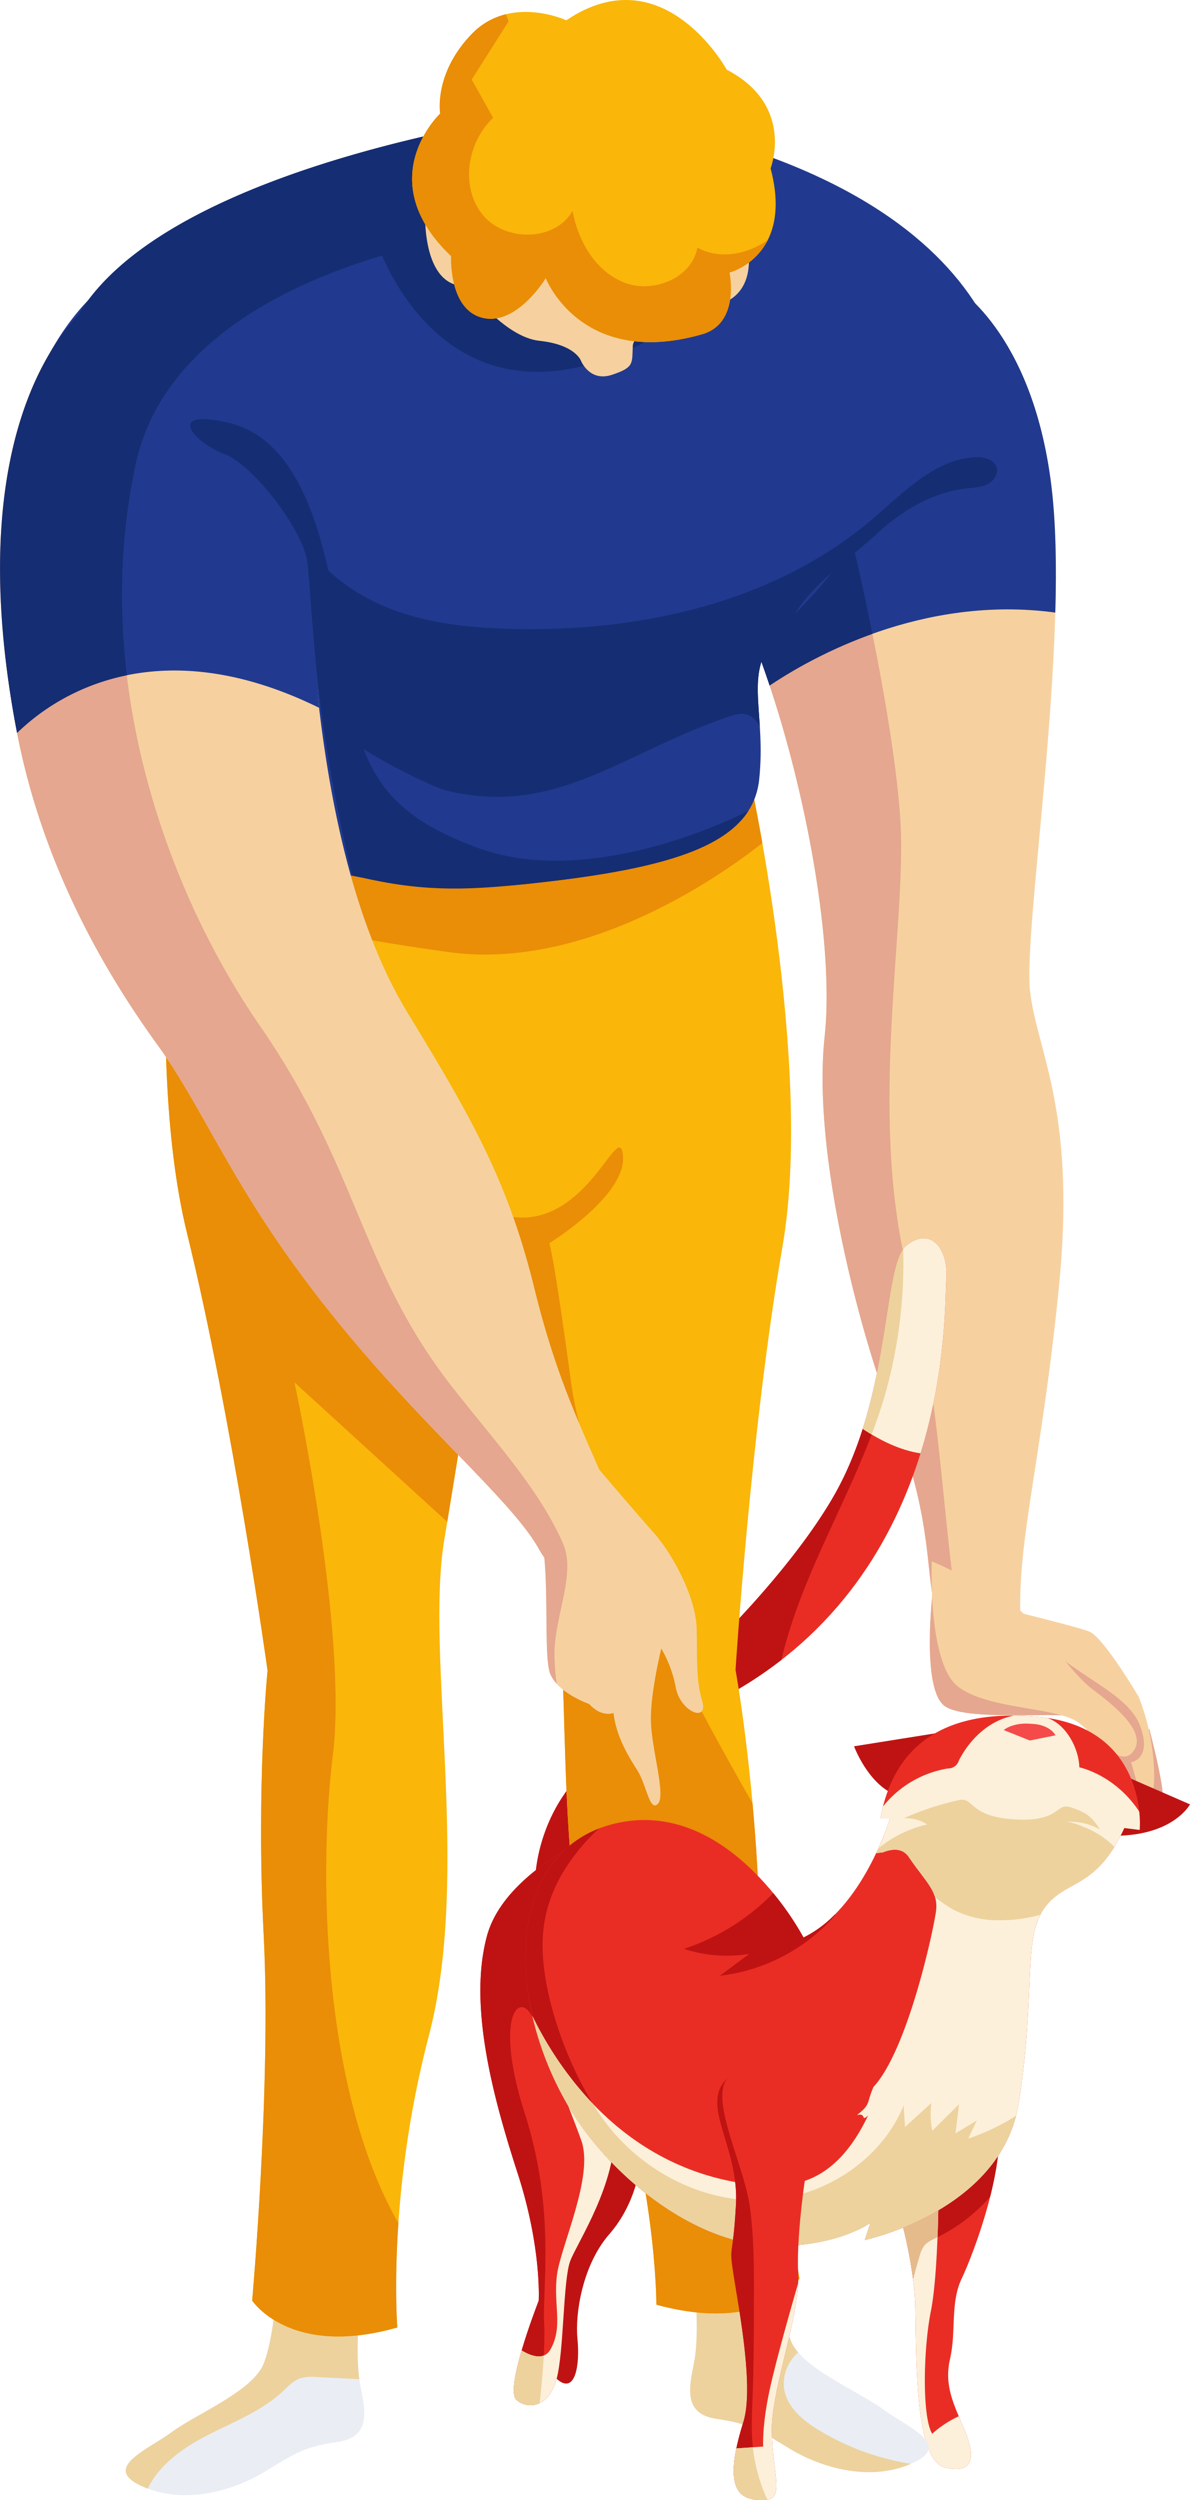 <svg xmlns="http://www.w3.org/2000/svg" width="490.035" height="1029.524" viewBox="0 0 490.035 1029.524"><defs><style>.a{fill:#bf1313;}.b{fill:#ea2d24;}.c{fill:#fcf0da;}.d{fill:#e5bb8c;}.e{fill:#edd29d;}.f{fill:#eaedf3;}.g{fill:#f6d19f;}.h{fill:#e5a78f;}.i{fill:#fab609;}.j{fill:#ea8d07;}.k{fill:#213a8f;}.l{fill:#152d72;}.m{fill:#f44a4a;}</style></defs><g transform="translate(-257.18 -250.986)"><path class="a" d="M436.286,888.123s.527-27.424,22.676-46.409l7.383,12.657s-12.656,16.349-11.6,29Z" transform="translate(41.289 136.178)"/><path class="a" d="M478.471,980.073s-1.582,15.821-12.657,28.477-14.24,32.7-13.184,43.244-.821,23.316-8.585,16.4,1.2-60.7,1.2-60.7l16.875-52.209Z" transform="translate(42.348 162.359)"/><path class="b" d="M556.41,992.65s8.253,23.891,8.687,46.044,0,62.549,12.163,65.589,12.6-4.778,8.253-15.2-8.687-18.244-6.081-29.538,0-23.021,4.778-33.011,19.111-47.346,14.769-69.5Z" transform="translate(68.98 162.762)"/><path class="a" d="M556.41,991.417a189.529,189.529,0,0,1,7.8,34.226q1.262-4.913,2.729-9.774a12.078,12.078,0,0,1,1.81-4.052c1.275-1.627,3.256-2.5,5.119-3.391a69.343,69.343,0,0,0,22.05-16.8c2.483-9.87,4.206-20.3,3.807-29.25-7.758,3.972-15.449,8.142-23.19,12.2Z" transform="translate(68.98 163.994)"/><path class="c" d="M577.26,1098.567c12.162,3.041,12.6-4.778,8.253-15.2-.85-2.042-1.7-3.981-2.5-5.867a43.218,43.218,0,0,0-10.937,7.2c-4.219-6.855-3.692-34.805-.528-50.626s3.165-51.682,3.165-51.682l-12.2-.564-6.1,5.105s8.253,23.891,8.687,46.044S565.1,1095.526,577.26,1098.567Z" transform="translate(68.98 168.478)"/><path class="d" d="M556.442,987.028l.048.141.035.1.048.144.071.219.033.1a192.007,192.007,0,0,1,7.312,31.69l.014.1q.109.816.212,1.637v0q1.262-4.913,2.729-9.774a12.078,12.078,0,0,1,1.81-4.052c1.275-1.627,3.256-2.5,5.119-3.391.133-.064.261-.137.393-.2.449-11.584.45-21.35.45-21.35l-12.2-.564-6.1,5.105.018.054Z" transform="translate(68.98 168.478)"/><path class="b" d="M472.791,862.077s-44.305,16.506-52.124,45.174,2.606,66.893,12.6,97.733,8.686,52.558,8.686,52.558-14.333,36.486-9.121,40.83,13.464,2.606,16.505-8.687,2.606-40.83,5.647-48.649,19.113-31.708,18.244-54.73S472.791,862.077,472.791,862.077Z" transform="translate(37.057 140.872)"/><path class="a" d="M420.668,906.79c-7.819,28.669,2.606,66.892,12.6,97.733s8.686,52.558,8.686,52.558-14.333,36.486-9.121,40.83a8.657,8.657,0,0,0,9.535,1.283c1.068-9.652,2.321-23.626,1.843-32.7-.791-15.03,4.724-46.905-7.975-86.55-15.012-46.87,2.2-54.559,5.859-30.393,0-35.936,19.37-69.868,24.886-85.471C454.7,869.66,426.728,884.568,420.668,906.79Z" transform="translate(37.057 141.333)"/><path class="c" d="M470.648,973.312c-.353-9.369-.491-31.69-.53-54.867L440.577,937.41s11.075,26.369,16.348,41.135-8.438,43.244-10.02,55.373,2.637,21.094-2.636,30.587c-2.521,4.537-7.45,3.168-11.909.5-2.679,9.139-4.563,18.321-2.107,20.368,5.211,4.344,13.464,2.606,16.505-8.687s2.606-40.83,5.647-48.649S471.517,996.334,470.648,973.312Z" transform="translate(39.635 153.866)"/><g transform="translate(468.75 1089.513)"><path class="e" d="M440.52,939.209q.258-3.348.656-6.785l-2.747,1.763S439.239,936.117,440.52,939.209Z" transform="translate(-426.968 -932.424)"/><path class="e" d="M431.549,1058.823a9.41,9.41,0,0,0,.864.468c.078.036.159.059.236.093a8.835,8.835,0,0,0,.943.351c.057.017.114.027.171.043a8.715,8.715,0,0,0,1.053.229c.032,0,.063,0,.095.01a8.468,8.468,0,0,0,1.159.078h.025a8.517,8.517,0,0,0,3.692-.889h0c.626-5.658,1.313-12.8,1.68-19.57-2.6,1.018-5.969-.205-9.108-2.081-.122.416-.24.832-.359,1.248-.049.174-.1.348-.149.522-.1.364-.2.727-.3,1.089-.062.223-.123.446-.182.667-.09.335-.175.667-.261,1-.064.246-.129.495-.191.74-.079.311-.153.62-.228.928-.063.261-.127.522-.187.779-.069.294-.133.584-.2.874q-.089.4-.172.783c-.059.278-.114.551-.17.824s-.1.525-.153.782-.095.517-.14.772-.087.51-.127.759-.076.487-.111.726-.068.491-.1.731-.054.449-.078.667c-.026.239-.046.47-.064.7-.016.206-.033.41-.044.607-.012.225-.018.44-.025.655,0,.183-.01.369-.01.545,0,.209.011.405.02.6.007.161.012.326.026.479.017.191.044.367.07.544.02.135.034.278.06.4.036.174.082.327.128.485.032.107.058.223.094.321a3.51,3.51,0,0,0,.208.433c.038.072.069.154.111.219a2.128,2.128,0,0,0,.421.485,10.022,10.022,0,0,0,1.043.762C431.378,1058.734,431.465,1058.772,431.549,1058.823Z" transform="translate(-429.115 -908.189)"/></g><path class="f" d="M395.111,1032.071s-1.208,14.9.8,24.962,4.429,20.937-9.261,22.95-17.314,4.43-29.795,12.08-32.614,14.092-50.33,6.442,1.207-14.9,11.676-22.548,33.419-16.911,37.847-28.184,5.235-31,5.235-31Z" transform="translate(9.7 176.533)"/><path class="e" d="M361.288,1016.771s-.8,19.729-5.235,31-27.379,20.534-37.847,28.184-29.392,14.9-11.676,22.548c.6.259,1.2.5,1.8.724,4.453-9.33,13.682-16.2,23.034-21.16,11.145-5.91,23.379-10.328,32.614-18.922,2.142-1.994,4.2-4.257,6.944-5.265a17.907,17.907,0,0,1,7.094-.593l17.423.881c-1.329-9.8-.331-22.1-.331-22.1Z" transform="translate(9.7 176.533)"/><path class="f" d="M490.5,1024.356s1.208,14.9-.8,24.964-4.43,20.938,9.26,22.95,17.314,4.429,29.8,12.079,32.614,14.093,50.33,6.443-1.208-14.9-11.676-22.548-33.419-16.911-37.849-28.185-5.233-31-5.233-31Z" transform="translate(53.24 174.755)"/><path class="e" d="M579.061,1090.8a104.5,104.5,0,0,1-37.819-13.805c-6.068-3.677-12.118-8.481-14.024-15.315-1.676-6,.776-12.692,5.4-16.788a17.2,17.2,0,0,1-3.057-4.832c-4.429-11.274-5.233-31-5.233-31l-33.822,15.3s1.208,14.9-.8,24.964-4.43,20.938,9.26,22.95,17.314,4.429,29.8,12.079S561.351,1098.437,579.061,1090.8Z" transform="translate(53.24 174.755)"/><path class="g" d="M594.442,346.5s32.433,18.195,40.344,82.269-11.866,183.524-8.7,208.837,18.984,49.046,11.865,121.032-17.4,105.21-15.821,137.643c0,0-11.854,21.465-27.674,7.227s-2.962-36.525-25.325-91.87C558.722,785.885,535.9,707.22,541.442,655.8s-18.195-151.091-44.3-194.6C543.814,371.813,594.442,346.5,594.442,346.5Z" transform="translate(55.318 22.018)"/><path class="h" d="M569.129,802.244c22.364,55.345,9.5,77.631,25.325,91.87a22.867,22.867,0,0,0,3.623,2.685c-7.914-44.9-8.962-104.619-21.187-148.816-18.512-66.927-1.424-146.67-4.271-190.814s-19.636-113.825-19.636-113.825l-13.947-56.089c-13.322,16.381-27.788,37.536-41.893,64.552,26.1,43.508,49.836,143.18,44.3,194.6S558.722,776.49,569.129,802.244Z" transform="translate(55.318 31.413)"/><path class="b" d="M500.67,826.994s28.1-28.119,43.772-55.374c24.259-42.189,20.04-95.453,30.059-103.364s17.4,1.582,16.349,14.24,3.165,120.24-90.707,171.394Z" transform="translate(56.009 95.525)"/><path class="a" d="M573.1,668.987c-8.252,11.722-5.62,61.738-28.654,101.8-15.672,27.255-43.772,55.374-43.772,55.374l-.527,26.9a168.406,168.406,0,0,0,22.791-14.9c3.151-13.32,8.038-26.357,13.477-38.931,10.037-23.211,22.052-45.7,29.126-69.981A198.38,198.38,0,0,0,573.1,668.987Z" transform="translate(56.009 96.36)"/><path class="i" d="M557.308,986.963c-1.59-59.623-9.993-105.486-9.993-105.486s6.316-99.37,19.329-174.281-14.021-195.683-14.021-195.683l-75.889,5.214-.313-6.8L319.794,498.857s-17.4,124.987,1.581,202.51S354.6,881.726,354.6,881.726s-4.746,47.463-1.581,109.165-4.747,150.3-4.747,150.3,15.47,23.732,59.769,11.075c0,0-4.4-53.791,13.008-120.24s-1.581-156.629,6.329-204.091c4.511-27.064,11.593-71.613,16.847-104.911,7.916,32.589,19.218,78.914,26.17,106.475,11.568,45.863-.47,133,22.052,197.213S514.718,1142.9,514.718,1142.9c45.275,12.23,58.915-10.7,58.915-10.7S558.9,1046.586,557.308,986.963Z" transform="translate(12.754 57.141)"/><path class="j" d="M477.983,995.33c22.524,64.209,22.272,116.186,22.272,116.186,45.275,12.23,58.915-10.7,58.915-10.7s-14.737-85.611-16.325-145.234c-.493-18.5-1.643-35.673-2.994-50.565-23.917-41.487-67.875-123.072-74.727-173.331-5.92-43.412-8.149-54.827-8.987-57.271,4.047-2.555,31.812-20.668,30.345-36.073-1.582-16.612-15.821,34.412-50.628,24.127s-71.195-20.171-57.747-9.887,49.046,21.358,49.046,21.358l2.608,17.7c7.916,32.589,19.218,78.914,26.17,106.475C467.5,843.98,455.461,931.121,477.983,995.33Z" transform="translate(27.217 88.522)"/><path class="j" d="M552.623,511.514l-75.889,5.214-.313-6.8L319.794,498.857s-17.4,124.987,1.581,202.51S354.6,881.726,354.6,881.726s-4.746,47.463-1.581,109.165-4.747,150.3-4.747,150.3,15.47,23.732,59.769,11.075c0,0-1.362-16.695.438-42.965-31.956-55.59-32.716-146.9-26.983-192.768,6.329-50.628-15.821-153.465-15.821-153.465L428.6,820.526c3.116-18.906,7.108-43.809,10.862-67.444L343.525,568.47s17.4,7.91,85.434,17.4C485.833,593.809,541.591,554.2,558.352,541,555.186,522.97,552.623,511.514,552.623,511.514Z" transform="translate(12.754 57.141)"/><path class="h" d="M643.515,829.5s6.329,23.732,5.537,29.269-6.329,10.81-8.966,6.592-5.8-18.986-5.8-18.986Z" transform="translate(86.933 133.362)"/><path class="k" d="M634.786,428.769c-7.911-64.075-40.344-82.269-40.344-82.269s-50.628,25.313-97.3,114.7c7.643,12.737,15.08,30.293,21.641,50.038,17.258-11.583,62.9-37.42,117.647-30.021C636.975,461.97,636.646,443.838,634.786,428.769Z" transform="translate(55.318 22.018)"/><path class="l" d="M498.905,454.845c.3.54.609,1.083.913,1.638.165.3.329.6.492.908.284.527.568,1.057.852,1.6q.247.469.493.946.441.849.879,1.719c.148.29.294.581.442.875q.509,1.023,1.016,2.073c.1.2.194.4.292.6q1.338,2.789,2.658,5.745c.079.177.158.358.236.535q.537,1.207,1.068,2.439c.1.241.208.484.311.725q.508,1.187,1.013,2.4c.1.23.192.46.288.693q.541,1.305,1.078,2.637c.064.16.129.319.193.48,1.745,4.35,3.453,8.889,5.113,13.583.033.095.066.192.1.287q.578,1.639,1.148,3.3l.094.271q.6,1.765,1.2,3.555a195.678,195.678,0,0,1,42.324-21.263c-4.3-21.377-8.125-37.238-8.125-37.238l-13.947-56.089q-3.727,4.583-7.564,9.671l-.126.17q-1.159,1.539-2.325,3.132l-.34.463q-1.107,1.514-2.221,3.071l-.305.427q-2.547,3.573-5.12,7.377c-.028.041-.055.082-.084.124q-1.176,1.741-2.358,3.535c-.2.3-.392.6-.589.9q-.947,1.445-1.9,2.924-.349.545-.7,1.091-.938,1.469-1.875,2.972c-.213.342-.427.682-.641,1.026q-1.194,1.923-2.39,3.9l-.09.148q-1.253,2.073-2.508,4.207c-.21.358-.421.724-.632,1.084q-.916,1.567-1.831,3.164c-.283.495-.567.994-.85,1.494q-.821,1.447-1.642,2.919-.441.792-.884,1.591c-.566,1.025-1.132,2.064-1.7,3.107-.261.48-.521.955-.78,1.439q-1.226,2.283-2.449,4.621c.447.744.892,1.509,1.338,2.285C498.622,454.34,498.764,454.594,498.905,454.845Z" transform="translate(55.318 31.413)"/><path class="k" d="M489.114,287.642S322.36,306.883,284.8,373.768s29.319,141.1,35.732,180.5S410.318,612.9,470.79,606.49,563.329,590,566.077,563.427s-5.5-41.231,4.581-55.89,17.408-16.492,33.9-41.23S665.03,435.155,668.7,420.5,670.528,313.3,489.114,287.642Z" transform="translate(3.742 8.45)"/><path class="l" d="M382.757,335.035s30.778,100.95,132.958,29.546l-17.236-52.937Z" transform="translate(28.949 13.983)"/><path class="g" d="M546.358,929.157c-2.569-8.854-2-16.279-2.284-29.7s-10.281-31.414-17.706-39.7C521.114,853.9,510,840.9,503.953,833.792c-8.876-20.456-18.305-40.3-26.673-74.468-10.995-44.9-26.571-71.465-52.226-113.612s-36.649-105.366-40.313-170.419-40.314-147.512-88.875-122.775c0,0-59.176,39.459-31.152,180.5,11.911,58.638,40.579,102.717,57.723,126.44,14.678,20.31,26.019,46.113,46.728,76.962,44.895,66.885,96.2,105.367,109.947,130.1a36.577,36.577,0,0,0,2.2,3.463c1.675,17.232-.053,42.074,2.5,48.035,3.427,8,15.993,12.279,15.993,12.279,5.14,5.712,10,3.712,10,3.712,1.142,9.425,5.711,17.136,9.71,23.418s5.14,17.421,8.567,13.994-2.571-22.275-2.856-33.985,4.283-29.985,4.283-29.985a51.861,51.861,0,0,1,6,16.277C537.506,933.726,548.929,938.011,546.358,929.157Z" transform="translate(0 22.369)"/><path class="h" d="M444.34,800.962c-38.966-49.221-38.966-90.238-79.984-149.714S294.627,503.585,313.085,419.5c4.872-22.2,17.9-39.389,34.42-52.676-14.342-16.789-32.017-24.3-51.639-14.3,0,0-59.176,39.459-31.152,180.5,11.911,58.638,40.579,102.717,57.723,126.44,14.678,20.31,26.019,46.113,46.728,76.962,44.895,66.885,96.2,105.367,109.947,130.1a36.577,36.577,0,0,0,2.2,3.463c1.675,17.232-.053,42.074,2.5,48.035A14.439,14.439,0,0,0,486.459,922a86.05,86.05,0,0,1-.928-13.864c.581-15.339,8.8-31.828,3.475-43.97C479.58,842.667,462.638,824.075,444.34,800.962Z" transform="translate(0 22.37)"/><path class="k" d="M264.164,531.4c12.641-12.46,54.558-44.651,124.363-10.335a360.206,360.206,0,0,1-2.238-47.352c1.6-73.507-38.983-149.988-87.543-125.25C298.745,348.46,237.391,392.5,264.164,531.4Z" transform="translate(0.051 21.376)"/><path class="l" d="M309.4,506.678c-3.434-28.649-2.686-58.158,3.684-87.179,4.872-22.2,17.9-39.389,34.42-52.676-14.342-16.789-32.017-24.3-51.639-14.3,0,0-58.424,38.987-31.652,177.886A90.788,90.788,0,0,1,309.4,506.678Z" transform="translate(0.003 22.37)"/><path class="l" d="M489.114,287.642S322.36,306.883,284.8,373.768c-27.288,48.585.535,101.034,20.263,141.2a259.413,259.413,0,0,1,4.285-81.548C327.8,349.333,463.16,337.028,463.16,337.028l44.223-46.463C501.5,289.516,495.426,288.535,489.114,287.642Z" transform="translate(3.741 8.45)"/><path class="g" d="M569.533,783.6s-4.774,39.666,4.774,47.011,55.827,1.1,62.07,5.877,10.283,27.179,16.16,29.015,8.814,5.877,8.08-9.916a91.783,91.783,0,0,0-6.244-28.648s-14.323-24.24-20.2-26.812S569.533,783.6,569.533,783.6Z" transform="translate(71.73 122.782)"/><path class="h" d="M652.538,865.506c.793.247,1.528.535,2.213.808l-3.51-12.442s8.976-1.282,3.526-15.385-29.81-21.156-42.632-37.5c-2.157-2.75-4.33-5.656-6.457-8.584-17.382-4.341-36.145-8.8-36.145-8.8s-4.774,39.666,4.774,47.011,55.827,1.1,62.07,5.877S646.661,863.67,652.538,865.506Z" transform="translate(71.73 122.782)"/><path class="g" d="M569.028,773.455s-1.837,42.237,11.018,51.787,41.5,8.08,49.95,15.058,16.9,18.363,22.036,11.386-4.774-16.528-16.159-24.976S613.1,797.7,599.512,789.248A276.434,276.434,0,0,0,569.028,773.455Z" transform="translate(71.868 120.442)"/><path class="a" d="M582.2,830.288l-39.223,6.25s5.819,15.732,17.241,20.042Z" transform="translate(65.883 133.544)"/><path class="a" d="M634.422,845.349l26.723,11.638s-6.681,12.715-30.6,12.93Z" transform="translate(86.07 137.016)"/><path class="b" d="M575.111,1033.916l-2.377,7.13s56.242-11.882,63.372-56.242,1.585-67.332,10.3-80.006,21.361-7.3,33.227-33.409l6.327.791s3.956-42.716-42.716-46.671-60.12,20.567-64.075,41.925h3.955s-11.075,37.179-35.6,49.045c0,0-29.268-56.165-75.149-47.463s-49.045,68.03-22.941,114.7c13.837,24.74,40.682,48.688,67.662,56.724C541.013,1047.567,565.432,1040.617,575.111,1033.916Z" transform="translate(40.534 132.345)"/><path class="a" d="M572.807,1032.317l.084-.018c.089-.02.218-.049.379-.087l.058-.014c.066-.015.144-.033.22-.053l.111-.026.338-.084.033-.007.39-.1.073-.019.412-.107.112-.029.476-.127.086-.023c.177-.048.363-.1.555-.153l.07-.02.61-.171.073-.021c.219-.063.447-.129.68-.2l.042-.012q.362-.105.746-.221l.037-.011q.393-.12.809-.249l.01,0c14.248-4.433,47.691-18,55.822-49.389a89.417,89.417,0,0,1-19.671,9.4q1.763-3.736,3.524-7.471l-8.767,5.321q.724-6,1.446-11.993l-11,10.9a34.637,34.637,0,0,1-.392-11.406l-10.851,9.871-.554-8.866c-9.161,22.376-32.5,37.626-56.641,38.989s-48.2-10.335-63.675-28.912-29.4-54.541-28.311-78.693c.708-15.677,7.424-28.48,17.9-40.168a72.548,72.548,0,0,1,5.291-5.264c-24.549,9.535-33.318,36.511-29.424,66.242a135.793,135.793,0,0,0,15.532,45.885c13.837,24.74,40.682,48.688,67.662,56.724,23.918,7.125,48.336.175,58.016-6.526l-2.377,7.13Z" transform="translate(40.534 141.057)"/><g transform="translate(476.426 1081.174)"><path class="c" d="M524.044,994.815c-51.742-6.9-78.13-47.495-88.691-69.168a133.158,133.158,0,0,0,13.541,34.889c13.837,24.74,40.682,48.688,67.662,56.724,20.664,6.155,41.694,1.8,53.277-3.813C563.683,1005.651,550.487,998.34,524.044,994.815Z" transform="translate(-435.353 -925.647)"/><path class="c" d="M546.719,1000.2l-.161.483s.124-.026.361-.08C546.855,1000.464,546.787,1000.33,546.719,1000.2Z" transform="translate(-409.717 -908.461)"/></g><path class="e" d="M520.167,1018.221a73.792,73.792,0,0,0,9.941,1.646v-18.361c-23.641.817-47.04-10.773-62.2-28.971a86.74,86.74,0,0,1-7.637-10.761,144.377,144.377,0,0,1-24.919-36.127h0q.5,2.191,1.093,4.386l.018.065q.581,2.161,1.245,4.323l.046.145q.655,2.126,1.389,4.245c.025.073.05.146.076.219q.725,2.088,1.528,4.168c.036.092.073.184.108.276q.8,2.056,1.669,4.1c.043.1.089.2.132.3q.875,2.034,1.819,4.052c.043.094.09.187.134.281q.958,2.034,1.989,4.045c.032.063.065.125.1.187q1.063,2.064,2.2,4.1c13.837,24.74,40.682,48.688,67.662,56.724,1.055.314,2.109.593,3.164.852Z" transform="translate(41.073 155.527)"/><path class="c" d="M667.509,864.615c-10.04-15.276-24.661-18.213-24.661-18.213-.194-7.592-5.059-16.8-12-19.875-.374-.165-.754-.315-1.137-.459-1.516-.231-3.085-.423-4.724-.561-3.2-.272-6.23-.4-9.127-.411a28.179,28.179,0,0,0-7.042,2.414c-6.791,3.4-12.122,9.336-15.583,16.1a4.542,4.542,0,0,1-4.474,3.253A43.155,43.155,0,0,0,561.99,862.53c-.42,1.643-.783,3.281-1.082,4.9h3.955a112.265,112.265,0,0,1-5.711,14.359,23.49,23.49,0,0,1,2.682-.332c4.208-1.686,8.29-1.808,10.811,1.907,7.077,10.43,12.292,14.155,11.174,22.35-1.08,7.923-11.563,56.929-25.724,72.288-3.063,6.916-.9,6.943-6.829,11.6,4.121-1.085,1.458,3.021,4.607.149-3.943,8.241-9.054,16.154-16.313,21.7s-16.949,8.44-25.75,5.993c-2.322,8.484-2.338,18.141,1.462,25.851,17.957,1.074,34.132-4.221,41.579-9.377l-2.377,7.13s56.242-11.882,63.372-56.242c5.445-33.88,3.5-55.276,6.161-69.146q.133-.688.282-1.352c.015-.068.028-.138.044-.206.1-.453.213-.9.327-1.333.015-.055.028-.114.043-.171.128-.473.262-.935.406-1.389l.014-.047a23.7,23.7,0,0,1,3.021-6.363c8.713-12.674,21.361-7.3,33.227-33.409l6.327.791A42.727,42.727,0,0,0,667.509,864.615Z" transform="translate(58.792 132.347)"/><path class="e" d="M554.548,1011.14l.084-.019c.089-.02.218-.049.379-.087l.058-.014c.066-.015.144-.033.22-.053l.111-.026.338-.084.033-.007.39-.1.073-.018.412-.107.112-.03.476-.127.086-.023c.177-.048.363-.1.555-.153l.07-.02.61-.171.073-.021c.219-.063.447-.129.68-.2l.042-.012q.362-.105.746-.221l.037-.011q.393-.12.809-.249l.01,0c14.248-4.433,47.691-18,55.822-49.39a89.421,89.421,0,0,1-19.671,9.4q1.763-3.736,3.524-7.471l-8.767,5.321q.723-6,1.446-11.993l-11,10.9a34.638,34.638,0,0,1-.392-11.406l-10.851,9.871q-.277-4.434-.554-8.866c-9.161,22.376-32.5,37.626-56.641,38.989-.47.027-.941.039-1.411.057-.673,6.434.07,13.03,2.819,18.607a81.528,81.528,0,0,0,19.069-1.133l.025,0c1.933-.344,3.8-.751,5.584-1.2l.085-.022q1.327-.336,2.591-.708l.063-.018q1.22-.36,2.377-.745l.135-.044q1.144-.384,2.225-.79l.26-.1q.995-.378,1.931-.77l.166-.069c.642-.273,1.258-.551,1.854-.832l.345-.165c.548-.265,1.078-.53,1.582-.8.041-.021.085-.042.126-.064.527-.282,1.023-.567,1.5-.853.111-.065.22-.132.327-.2.468-.287.919-.573,1.334-.861l-2.377,7.13Z" transform="translate(58.793 162.234)"/><path class="c" d="M638.594,862.368" transform="translate(87.926 140.939)"/><path class="b" d="M534.441,981.774s-4.778,28.233-3.909,46.042-11.294,47.78-10.859,65.589,5.647,27.8-3.475,27.8-17.375-3.041-8.253-32.144c4.425-14.116-1.738-46.042-3.909-59.942s-.434-6.081.869-29.538-14.334-40.4-4.344-51.255S539.653,936.165,534.441,981.774Z" transform="translate(55.332 159.304)"/><path class="a" d="M516.2,1120.41a9.128,9.128,0,0,0,1.66-.141,69.776,69.776,0,0,1-5.916-21.022c-.824-7.292-.421-14.658-.156-21.992.468-12.964.5-25.938.534-38.911.033-12.941.063-25.933-1.688-38.757-2.462-18.033-18.247-47.185-7.806-54.1a17.479,17.479,0,0,0-2.264,2.044c-9.991,10.859,5.647,27.8,4.344,51.255s-3.041,15.638-.869,29.538,8.334,45.826,3.909,59.943C498.822,1117.369,507.075,1120.41,516.2,1120.41Z" transform="translate(55.332 160.1)"/><path class="m" d="M604.27,827.852c-7.543-.647-11.206,2.585-11.206,2.585l10.776,4.311,10.559-2.155S612.259,828.093,604.27,827.852Z" transform="translate(77.43 132.963)"/><path class="l" d="M550.655,552.6c-13.1,6.492-67.3,30.975-110.957,15.361-43.244-15.821-50.364-35.6-57.219-86.752s-20.04-82.8-46.409-88.6-12.921,8.7-1.318,12.921,32.17,30.587,34.279,44.3c1.042,6.772,2.289,37.517,6.592,67.767,4.41,31,11.866,61.438,11.866,61.438,27.164,6.807,45.486,6.42,72.371,3.569C509.212,577.369,539.638,569.689,550.655,552.6Z" transform="translate(14.672 32.337)"/><path class="g" d="M399.48,327.605s-1.943,32.254,17.1,31.478c0,0,15.155,20.984,29.923,22.54s17.1,8.161,17.1,8.161,3.5,8.939,12.825,5.829,8.161-4.664,8.55-12.047,33.81-16.711,33.81-16.711,14.768-1.167,13.99-19.82-22.54-61.4-69.563-52.851S399.48,327.605,399.48,327.605Z" transform="translate(32.791 9.701)"/><path class="i" d="M458.592,259.35S435.444,248.623,419.637,265s-12.986,32.746-12.986,32.746-28.793,27.1,4.516,58.715c0,0-1.128,22.018,12.986,25.405s25.97-16.372,25.97-16.372,14.46,37.4,64.36,23.147c15.809-4.517,11.291-25.405,11.291-25.405s26.535-6.775,16.937-42.907c0,0,10.163-25.97-18.065-40.649C524.646,279.674,498.676,232.251,458.592,259.35Z" transform="translate(31.793 0)"/><path class="j" d="M525.775,362.131a26.767,26.767,0,0,0,15.768-13.4c-8.47,6.017-19.991,8.136-28.97,3.123-2.2,12.517-18.218,19.03-30.064,14.424S463.4,349.213,461.168,336.7c-7.169,12.759-28.078,12.876-37.193,1.425s-6.182-29.677,4.469-39.714l-8.829-15.77,15.223-23.993-1.13-2.89a28.846,28.846,0,0,0-14.072,8.137c-15.809,16.372-12.986,32.746-12.986,32.746s-28.793,27.1,4.516,58.715c0,0-1.128,22.018,12.986,25.405s25.97-16.372,25.97-16.372,14.46,37.4,64.36,23.147C530.292,383.019,525.775,362.131,525.775,362.131Z" transform="translate(31.793 1.1)"/><path class="l" d="M634.725,403.994c-16.809,1.032-29.549,14.731-42.381,25.637-40.417,34.353-95.881,46.515-148.9,45.056-15.369-.423-30.873-1.921-45.441-6.842s-28.237-13.505-37.184-26.011q4.221,26.522,10.937,52.566c1.2,4.653,1.931,21,4.936,24.75,4.5,5.616,33.611,20.467,40.607,22.149,45.052,10.837,72.05-15.5,115.918-30.422,2.133-.726,4.36-1.491,6.588-1.163,2.826.418,4.942,2.47,6.374,5.024-.65-10.463-1.776-18.751.655-26.5,1.148,3.183,8.952-13.073,15.491-22.354,7.96-11.3,22.479-21.523,32.638-30.891s22.743-16.681,36.48-18.177c2.841-.309,5.794-.391,8.366-1.638s4.655-4.1,3.922-6.863C642.8,404.824,638.334,403.773,634.725,403.994Z" transform="translate(23.89 35.266)"/><path class="c" d="M563.957,668.256c-7.895,6.234-6.959,40.631-18.074,75.578,7.2,4.8,15.412,8.834,23.818,10.1,10.869-34.948,10.077-65.1,10.6-71.441C581.36,669.838,573.977,660.346,563.957,668.256Z" transform="translate(66.553 95.525)"/><path class="e" d="M549.565,745.308c2-5.285,3.842-10.628,5.427-16.065a198.38,198.38,0,0,0,7.559-60.256c-6.41,9.1-6.258,41.314-16.664,74.015C547.083,743.8,548.316,744.562,549.565,745.308Z" transform="translate(66.554 96.36)"/><path class="c" d="M525,1014.857" transform="translate(61.739 176.092)"/><path class="c" d="M518.4,1076.574c-.4-16.517,10.023-43.489,10.845-61.525-2,6.885-9.062,31.445-11.766,44.063-3.164,14.766-2.637,23.2-2.637,23.2l-11.038.77c-3.885,19.031,3.293,21.288,11.121,21.288C524.048,1104.374,518.836,1094.384,518.4,1076.574Z" transform="translate(56.603 176.136)"/><path class="e" d="M648.5,872.648a38.292,38.292,0,0,0-4.4-3.72,36.915,36.915,0,0,0-7.746-4.29c-2.279-.92-5.775-2.443-8.283-2.2a24.726,24.726,0,0,1,14.474,3.066c-3.644-5.529-5.158-6.624-11.327-8.918-7.451-2.77-3.981,6.032-24.127,4.746-18.59-1.186-16.373-9.282-22.551-7.936a115.88,115.88,0,0,0-22.792,7.508,15.952,15.952,0,0,1,9.639,2.525,49.158,49.158,0,0,0-20.1,9.863c-.3.655-.6,1.32-.925,2a23.49,23.49,0,0,1,2.682-.332c4.208-1.686,8.29-1.808,10.811,1.907,5.177,7.63,9.345,11.675,10.779,16.5a56.259,56.259,0,0,0,7.621,5.182,39.955,39.955,0,0,0,19.234,4.318,61.647,61.647,0,0,0,16.485-2.221,20.917,20.917,0,0,1,1.379-2.353C627.072,887.074,637.881,889.994,648.5,872.648Z" transform="translate(67.585 138.837)"/><path class="e" d="M515.821,1091.678q.4-.035.765-.1a69.775,69.775,0,0,1-5.916-21.022c-.023-.2-.036-.4-.057-.6l-6.808.475v0c-1.7,8.322-1.281,13.436.38,16.556l0,.006c.117.221.241.432.37.632l.006.01a7.761,7.761,0,0,0,2.336,2.334c.02.012.039.027.06.039.155.1.314.19.474.277l.134.071q.229.12.465.225l.166.071c.155.066.311.132.471.19.055.021.112.039.169.059a12.365,12.365,0,0,0,1.624.439c.074.015.146.032.22.046.139.026.281.047.421.069.111.019.221.036.333.052l.393.049c.128.014.256.028.385.041s.244.023.365.033c.145.011.29.021.437.03l.335.02q.253.011.509.018c.091,0,.181.007.272.009.263.006.527.01.791.01.309,0,.6-.014.874-.037Z" transform="translate(56.603 188.793)"/><path class="a" d="M548.3,893.684l-.078-.365a47.843,47.843,0,0,1-12.914,9.465,119.017,119.017,0,0,0-12.476-18.29,91.4,91.4,0,0,1-36.807,22.968,56.525,56.525,0,0,0,26.934,2.066l-12.134,9.026A74.67,74.67,0,0,0,548.3,893.684Z" transform="translate(52.753 146.04)"/></g></svg>